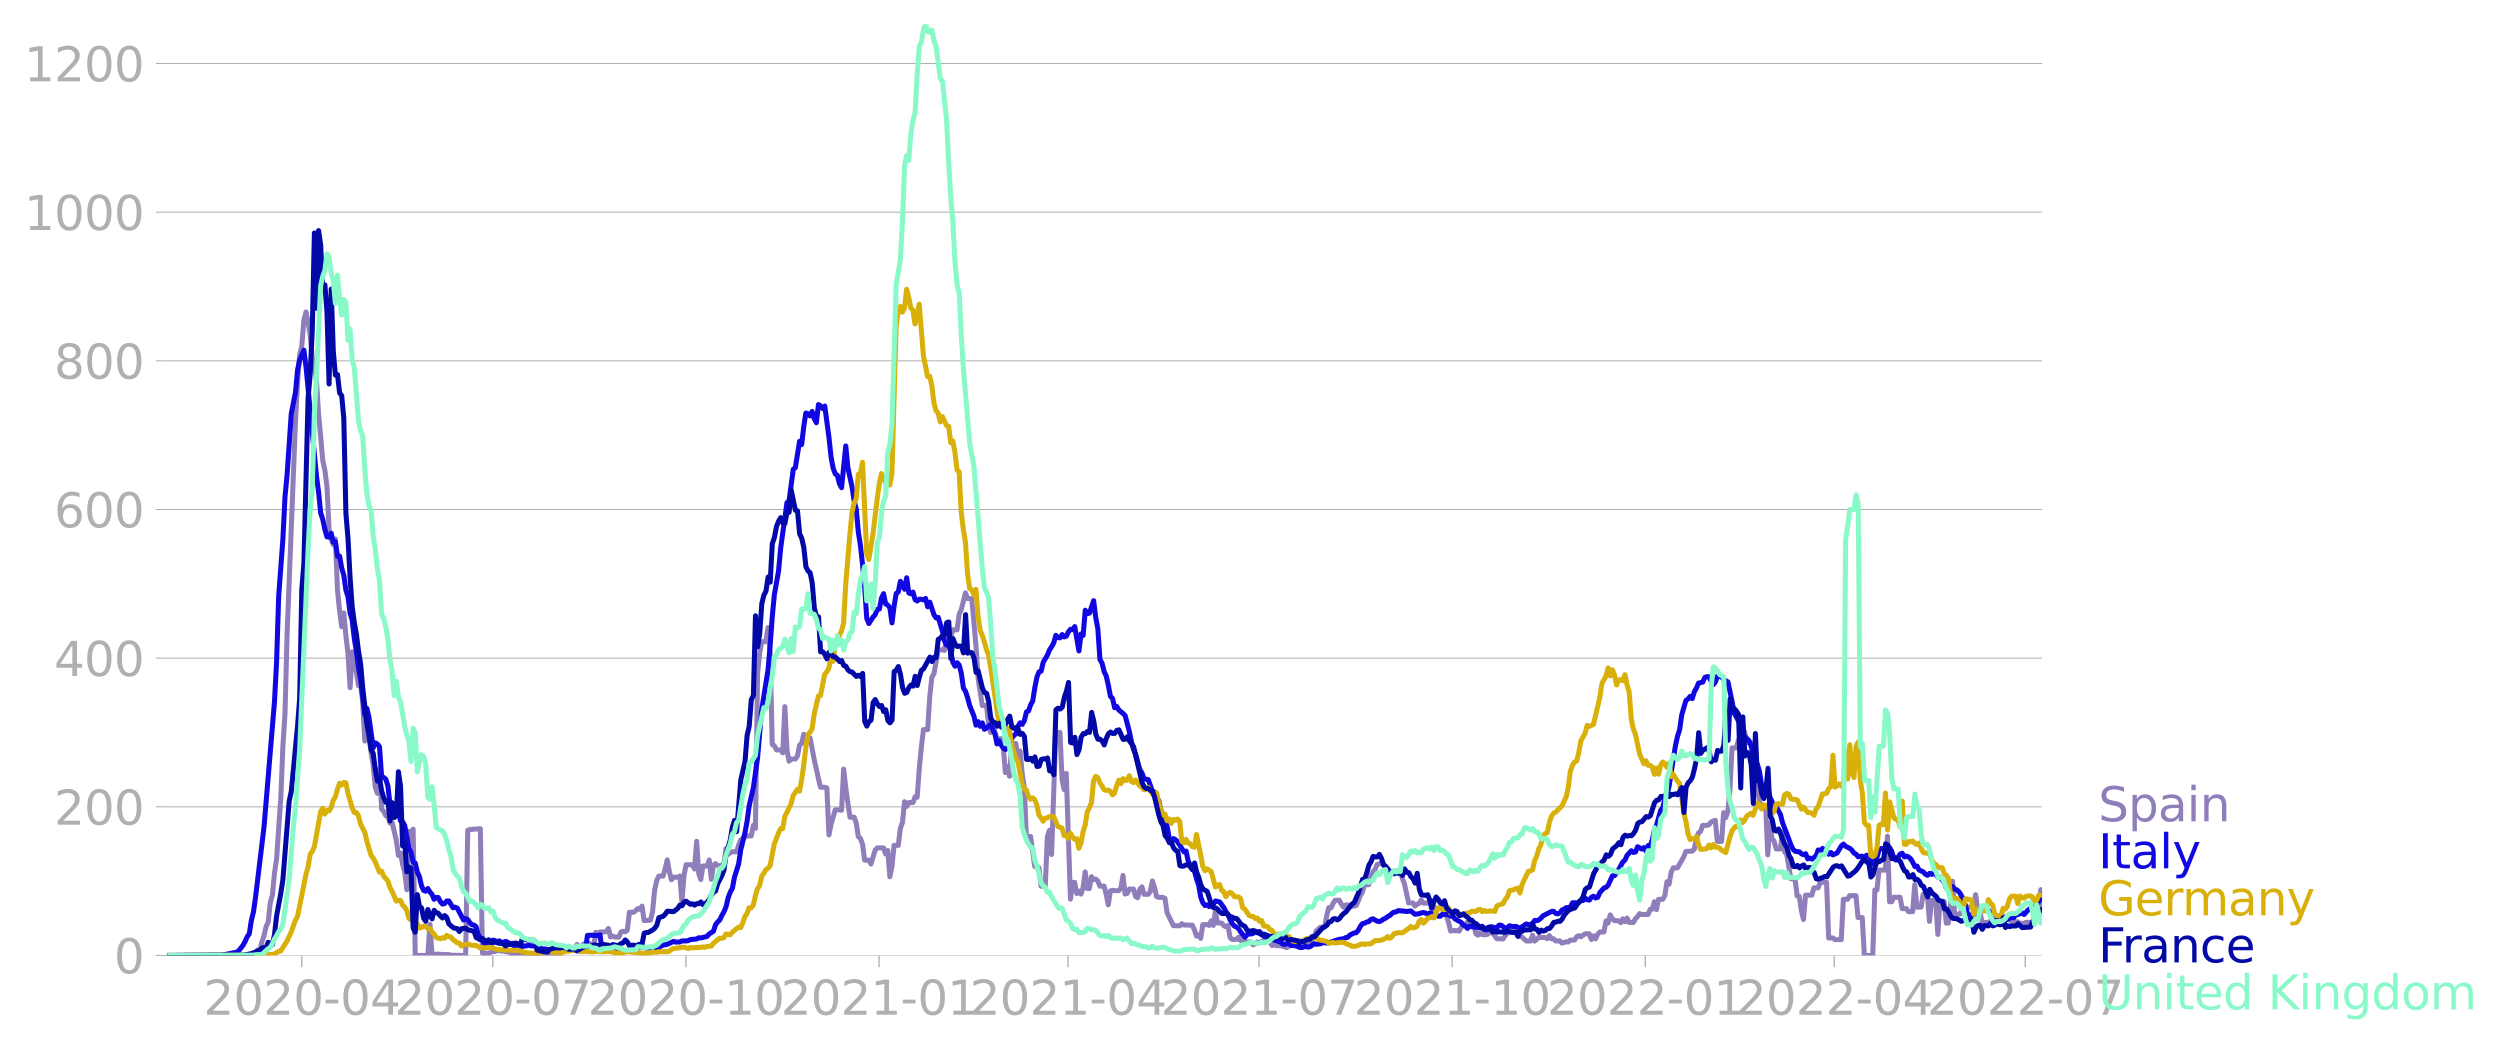 <svg xmlns:xlink="http://www.w3.org/1999/xlink" width="992.186" height="416.199" viewBox="0 0 744.14 312.149" xmlns="http://www.w3.org/2000/svg"><defs><style>*{stroke-linejoin:round;stroke-linecap:butt}</style></defs><g id="figure_1"><path d="M0 312.15h744.14V0H0v312.15z" style="fill:none" id="patch_1"/><g id="axes_1"><path d="M49.83 284.4h558V7.2h-558v277.2z" style="fill:none" id="patch_2"/><g id="matplotlib.axis_1"><g id="xtick_1"><g id="line2d_1"><defs><path id="m58a5c71933" d="M0 0v3.5" style="stroke:#b0b0b0;stroke-width:.4"/></defs><use xlink:href="#m58a5c71933" x="89.821" y="284.4" style="fill:#b0b0b0;stroke:#b0b0b0;stroke-width:.4"/></g><g style="fill:#b0b0b0" transform="matrix(.14 0 0 -.14 60.573 302.038)" id="text_1"><defs><path id="DejaVuSans-32" d="M1228 531h2203V0H469v531q359 372 979 998 621 627 780 809 303 340 423 576 121 236 121 464 0 372-261 606-261 235-680 235-297 0-627-103-329-103-704-313v638q381 153 712 231 332 78 607 78 725 0 1156-363 431-362 431-968 0-288-108-546-107-257-392-607-78-91-497-524-418-433-1181-1211z" transform="scale(.016)"/><path id="DejaVuSans-30" d="M2034 4250q-487 0-733-480-245-479-245-1442 0-959 245-1439 246-480 733-480 491 0 736 480 246 480 246 1439 0 963-246 1442-245 480-736 480zm0 500q785 0 1199-621 414-620 414-1801 0-1178-414-1799Q2819-91 2034-91q-784 0-1198 620-414 621-414 1799 0 1181 414 1801 414 621 1198 621z" transform="scale(.016)"/><path id="DejaVuSans-2d" d="M313 2009h1684v-512H313v512z" transform="scale(.016)"/><path id="DejaVuSans-34" d="M2419 4116 825 1625h1594v2491zm-166 550h794V1625h666v-525h-666V0h-628v1100H313v609l1940 2957z" transform="scale(.016)"/></defs><use xlink:href="#DejaVuSans-32"/><use xlink:href="#DejaVuSans-30" x="63.623"/><use xlink:href="#DejaVuSans-32" x="127.246"/><use xlink:href="#DejaVuSans-30" x="190.869"/><use xlink:href="#DejaVuSans-2d" x="254.492"/><use xlink:href="#DejaVuSans-30" x="290.576"/><use xlink:href="#DejaVuSans-34" x="354.199"/></g></g><g id="xtick_2"><use xlink:href="#m58a5c71933" x="146.683" y="284.4" style="fill:#b0b0b0;stroke:#b0b0b0;stroke-width:.4" id="line2d_2"/><g style="fill:#b0b0b0" transform="matrix(.14 0 0 -.14 117.435 302.038)" id="text_2"><defs><path id="DejaVuSans-37" d="M525 4666h3000v-269L1831 0h-659l1594 4134H525v532z" transform="scale(.016)"/></defs><use xlink:href="#DejaVuSans-32"/><use xlink:href="#DejaVuSans-30" x="63.623"/><use xlink:href="#DejaVuSans-32" x="127.246"/><use xlink:href="#DejaVuSans-30" x="190.869"/><use xlink:href="#DejaVuSans-2d" x="254.492"/><use xlink:href="#DejaVuSans-30" x="290.576"/><use xlink:href="#DejaVuSans-37" x="354.199"/></g></g><g id="xtick_3"><use xlink:href="#m58a5c71933" x="204.17" y="284.4" style="fill:#b0b0b0;stroke:#b0b0b0;stroke-width:.4" id="line2d_3"/><g style="fill:#b0b0b0" transform="matrix(.14 0 0 -.14 174.922 302.038)" id="text_3"><defs><path id="DejaVuSans-31" d="M794 531h1031v3560L703 3866v575l1116 225h631V531h1031V0H794v531z" transform="scale(.016)"/></defs><use xlink:href="#DejaVuSans-32"/><use xlink:href="#DejaVuSans-30" x="63.623"/><use xlink:href="#DejaVuSans-32" x="127.246"/><use xlink:href="#DejaVuSans-30" x="190.869"/><use xlink:href="#DejaVuSans-2d" x="254.492"/><use xlink:href="#DejaVuSans-31" x="290.576"/><use xlink:href="#DejaVuSans-30" x="354.199"/></g></g><g id="xtick_4"><use xlink:href="#m58a5c71933" x="261.658" y="284.4" style="fill:#b0b0b0;stroke:#b0b0b0;stroke-width:.4" id="line2d_4"/><g style="fill:#b0b0b0" transform="matrix(.14 0 0 -.14 232.41 302.038)" id="text_4"><use xlink:href="#DejaVuSans-32"/><use xlink:href="#DejaVuSans-30" x="63.623"/><use xlink:href="#DejaVuSans-32" x="127.246"/><use xlink:href="#DejaVuSans-31" x="190.869"/><use xlink:href="#DejaVuSans-2d" x="254.492"/><use xlink:href="#DejaVuSans-30" x="290.576"/><use xlink:href="#DejaVuSans-31" x="354.199"/></g></g><g id="xtick_5"><use xlink:href="#m58a5c71933" x="317.895" y="284.4" style="fill:#b0b0b0;stroke:#b0b0b0;stroke-width:.4" id="line2d_5"/><g style="fill:#b0b0b0" transform="matrix(.14 0 0 -.14 288.647 302.038)" id="text_5"><use xlink:href="#DejaVuSans-32"/><use xlink:href="#DejaVuSans-30" x="63.623"/><use xlink:href="#DejaVuSans-32" x="127.246"/><use xlink:href="#DejaVuSans-31" x="190.869"/><use xlink:href="#DejaVuSans-2d" x="254.492"/><use xlink:href="#DejaVuSans-30" x="290.576"/><use xlink:href="#DejaVuSans-34" x="354.199"/></g></g><g id="xtick_6"><use xlink:href="#m58a5c71933" x="374.757" y="284.4" style="fill:#b0b0b0;stroke:#b0b0b0;stroke-width:.4" id="line2d_6"/><g style="fill:#b0b0b0" transform="matrix(.14 0 0 -.14 345.51 302.038)" id="text_6"><use xlink:href="#DejaVuSans-32"/><use xlink:href="#DejaVuSans-30" x="63.623"/><use xlink:href="#DejaVuSans-32" x="127.246"/><use xlink:href="#DejaVuSans-31" x="190.869"/><use xlink:href="#DejaVuSans-2d" x="254.492"/><use xlink:href="#DejaVuSans-30" x="290.576"/><use xlink:href="#DejaVuSans-37" x="354.199"/></g></g><g id="xtick_7"><use xlink:href="#m58a5c71933" x="432.244" y="284.4" style="fill:#b0b0b0;stroke:#b0b0b0;stroke-width:.4" id="line2d_7"/><g style="fill:#b0b0b0" transform="matrix(.14 0 0 -.14 402.996 302.038)" id="text_7"><use xlink:href="#DejaVuSans-32"/><use xlink:href="#DejaVuSans-30" x="63.623"/><use xlink:href="#DejaVuSans-32" x="127.246"/><use xlink:href="#DejaVuSans-31" x="190.869"/><use xlink:href="#DejaVuSans-2d" x="254.492"/><use xlink:href="#DejaVuSans-31" x="290.576"/><use xlink:href="#DejaVuSans-30" x="354.199"/></g></g><g id="xtick_8"><use xlink:href="#m58a5c71933" x="489.731" y="284.4" style="fill:#b0b0b0;stroke:#b0b0b0;stroke-width:.4" id="line2d_8"/><g style="fill:#b0b0b0" transform="matrix(.14 0 0 -.14 460.483 302.038)" id="text_8"><use xlink:href="#DejaVuSans-32"/><use xlink:href="#DejaVuSans-30" x="63.623"/><use xlink:href="#DejaVuSans-32" x="127.246"/><use xlink:href="#DejaVuSans-32" x="190.869"/><use xlink:href="#DejaVuSans-2d" x="254.492"/><use xlink:href="#DejaVuSans-30" x="290.576"/><use xlink:href="#DejaVuSans-31" x="354.199"/></g></g><g id="xtick_9"><use xlink:href="#m58a5c71933" x="545.969" y="284.4" style="fill:#b0b0b0;stroke:#b0b0b0;stroke-width:.4" id="line2d_9"/><g style="fill:#b0b0b0" transform="matrix(.14 0 0 -.14 516.72 302.038)" id="text_9"><use xlink:href="#DejaVuSans-32"/><use xlink:href="#DejaVuSans-30" x="63.623"/><use xlink:href="#DejaVuSans-32" x="127.246"/><use xlink:href="#DejaVuSans-32" x="190.869"/><use xlink:href="#DejaVuSans-2d" x="254.492"/><use xlink:href="#DejaVuSans-30" x="290.576"/><use xlink:href="#DejaVuSans-34" x="354.199"/></g></g><g id="xtick_10"><use xlink:href="#m58a5c71933" x="602.831" y="284.4" style="fill:#b0b0b0;stroke:#b0b0b0;stroke-width:.4" id="line2d_10"/><g style="fill:#b0b0b0" transform="matrix(.14 0 0 -.14 573.583 302.038)" id="text_10"><use xlink:href="#DejaVuSans-32"/><use xlink:href="#DejaVuSans-30" x="63.623"/><use xlink:href="#DejaVuSans-32" x="127.246"/><use xlink:href="#DejaVuSans-32" x="190.869"/><use xlink:href="#DejaVuSans-2d" x="254.492"/><use xlink:href="#DejaVuSans-30" x="290.576"/><use xlink:href="#DejaVuSans-37" x="354.199"/></g></g></g><g id="matplotlib.axis_2"><g id="ytick_1"><path d="M49.83 284.4h558" clip-path="url(#p8b07e60344)" style="fill:none;stroke:#b0b0b0;stroke-width:.3;stroke-linecap:square" id="line2d_11"/><g id="line2d_12"><defs><path id="me9c9bc8c96" d="M0 0h-3.5" style="stroke:#b0b0b0;stroke-width:.3"/></defs><use xlink:href="#me9c9bc8c96" x="49.83" y="284.4" style="fill:#b0b0b0;stroke:#b0b0b0;stroke-width:.3"/></g><use xlink:href="#DejaVuSans-30" style="fill:#b0b0b0" transform="matrix(.14 0 0 -.14 33.922 289.719)" id="text_11"/></g><g id="ytick_2"><path d="M49.83 240.15h558" clip-path="url(#p8b07e60344)" style="fill:none;stroke:#b0b0b0;stroke-width:.3;stroke-linecap:square" id="line2d_13"/><use xlink:href="#me9c9bc8c96" x="49.83" y="240.149" style="fill:#b0b0b0;stroke:#b0b0b0;stroke-width:.3" id="line2d_14"/><g style="fill:#b0b0b0" transform="matrix(.14 0 0 -.14 16.108 245.468)" id="text_12"><use xlink:href="#DejaVuSans-32"/><use xlink:href="#DejaVuSans-30" x="63.623"/><use xlink:href="#DejaVuSans-30" x="127.246"/></g></g><g id="ytick_3"><path d="M49.83 195.898h558" clip-path="url(#p8b07e60344)" style="fill:none;stroke:#b0b0b0;stroke-width:.3;stroke-linecap:square" id="line2d_15"/><use xlink:href="#me9c9bc8c96" x="49.83" y="195.898" style="fill:#b0b0b0;stroke:#b0b0b0;stroke-width:.3" id="line2d_16"/><g style="fill:#b0b0b0" transform="matrix(.14 0 0 -.14 16.108 201.217)" id="text_13"><use xlink:href="#DejaVuSans-34"/><use xlink:href="#DejaVuSans-30" x="63.623"/><use xlink:href="#DejaVuSans-30" x="127.246"/></g></g><g id="ytick_4"><path d="M49.83 151.647h558" clip-path="url(#p8b07e60344)" style="fill:none;stroke:#b0b0b0;stroke-width:.3;stroke-linecap:square" id="line2d_17"/><use xlink:href="#me9c9bc8c96" x="49.83" y="151.647" style="fill:#b0b0b0;stroke:#b0b0b0;stroke-width:.3" id="line2d_18"/><g style="fill:#b0b0b0" transform="matrix(.14 0 0 -.14 16.108 156.966)" id="text_14"><defs><path id="DejaVuSans-36" d="M2113 2584q-425 0-674-291-248-290-248-796 0-503 248-796 249-292 674-292t673 292q248 293 248 796 0 506-248 796-248 291-673 291zm1253 1979v-575q-238 112-480 171-242 60-480 60-625 0-955-422-329-422-376-1275 184 272 462 417 279 145 613 145 703 0 1111-427 408-426 408-1160 0-719-425-1154Q2819-91 2113-91q-810 0-1238 620-428 621-428 1799 0 1106 525 1764t1409 658q238 0 480-47t505-140z" transform="scale(.016)"/></defs><use xlink:href="#DejaVuSans-36"/><use xlink:href="#DejaVuSans-30" x="63.623"/><use xlink:href="#DejaVuSans-30" x="127.246"/></g></g><g id="ytick_5"><path d="M49.83 107.397h558" clip-path="url(#p8b07e60344)" style="fill:none;stroke:#b0b0b0;stroke-width:.3;stroke-linecap:square" id="line2d_19"/><use xlink:href="#me9c9bc8c96" x="49.83" y="107.397" style="fill:#b0b0b0;stroke:#b0b0b0;stroke-width:.3" id="line2d_20"/><g style="fill:#b0b0b0" transform="matrix(.14 0 0 -.14 16.108 112.715)" id="text_15"><defs><path id="DejaVuSans-38" d="M2034 2216q-450 0-708-241-257-241-257-662 0-422 257-663 258-241 708-241t709 242q260 243 260 662 0 421-258 662-257 241-711 241zm-631 268q-406 100-633 378-226 279-226 679 0 559 398 884 399 325 1092 325 697 0 1094-325t397-884q0-400-227-679-226-278-629-378 456-106 710-416 255-309 255-755 0-679-414-1042Q2806-91 2034-91q-771 0-1186 362-414 363-414 1042 0 446 256 755 257 310 713 416zm-231 997q0-362 226-565 227-203 636-203 407 0 636 203 230 203 230 565 0 363-230 566-229 203-636 203-409 0-636-203-226-203-226-566z" transform="scale(.016)"/></defs><use xlink:href="#DejaVuSans-38"/><use xlink:href="#DejaVuSans-30" x="63.623"/><use xlink:href="#DejaVuSans-30" x="127.246"/></g></g><g id="ytick_6"><path d="M49.83 63.146h558" clip-path="url(#p8b07e60344)" style="fill:none;stroke:#b0b0b0;stroke-width:.3;stroke-linecap:square" id="line2d_21"/><use xlink:href="#me9c9bc8c96" x="49.83" y="63.146" style="fill:#b0b0b0;stroke:#b0b0b0;stroke-width:.3" id="line2d_22"/><g style="fill:#b0b0b0" transform="matrix(.14 0 0 -.14 7.2 68.465)" id="text_16"><use xlink:href="#DejaVuSans-31"/><use xlink:href="#DejaVuSans-30" x="63.623"/><use xlink:href="#DejaVuSans-30" x="127.246"/><use xlink:href="#DejaVuSans-30" x="190.869"/></g></g><g id="ytick_7"><path d="M49.83 18.895h558" clip-path="url(#p8b07e60344)" style="fill:none;stroke:#b0b0b0;stroke-width:.3;stroke-linecap:square" id="line2d_23"/><use xlink:href="#me9c9bc8c96" x="49.83" y="18.895" style="fill:#b0b0b0;stroke:#b0b0b0;stroke-width:.3" id="line2d_24"/><g style="fill:#b0b0b0" transform="matrix(.14 0 0 -.14 7.2 24.214)" id="text_17"><use xlink:href="#DejaVuSans-31"/><use xlink:href="#DejaVuSans-32" x="63.623"/><use xlink:href="#DejaVuSans-30" x="127.246"/><use xlink:href="#DejaVuSans-30" x="190.869"/></g></g></g><path d="m49.83 284.4 23.12-.095 1.25-.221.624-.221.625-.348.625-.19.625-.569h.625l.625-2.402.625-1.801.624-2.75.625-1.328.625-5.816.625-2.244.625-6.511.625-4.267 1.25-18.111.624-15.362.625-9.672.625-23.674 2.5-63.437.624-11.82.625-7.934.625-2.656.625-7.68.625-2.434.625 3.003.624 4.014.625 6.732.625 1.391.625 5.563.625 9.672 1.25 13.907.625 2.877.624 4.836.625 12.77.625 3.002.625 1.517.625-1.675.625 15.298.625 6.1.624 4.678.625-4.109.625 6.86.625 5.278.625 10.114.625-10.652.625 3.857.624 2.149.625 4.077.625-.569.625 5.437.625 11.6.625-5.658.625 3.92.624 5.278.625 3.667.625 6.606.625 1.738.625-7.238.625 11.948.625.663.624 1.296.625.285.625 1.896.625-.126 1.25 5.247.625 4.52.624-.727.625 3.382.625 2.339.625 5.215.625-17.384.625 1.706.625-2.339.624 37.582h3.75l.625-9.261.624 8.945 1.875-.095 1.25.127 1.874.031.625.158 3.75.095h.624l.625-37.266.625-.22 3.124-.254.625 37.013.625.126 1.25-.094 1.25-.474.624-.032.625-.285 1.25.158h.625l1.25.317.624-.032.625.474 6.874.095 1.874.095 5.624-.032 1.25-1.549 1.25.158 1.874-.031.625-1.454.625.664.624.094.625-.79.625-.284h1.25l.625 1.39.625-.6.624-4.077.625.316.625-.411h1.25l.625-.158.625-.885.624 2.528.625-.284.625.316h1.25l.625-1.549.625-.19.624.158.625-.474.625-5.341h1.25l.625-.474.625-.633.625.253.624-.98.625 4.299 1.875-.095.625-2.465.625-6.48.624-2.876.625-1.328h1.25l.625-2.117.625-2.687.625 3.445.624 2.466.625-.759h1.25l.625-.348.625 7.618.625-7.902.624-3.098 1.875.032.625 1.264.625-8.25.625 9.61.624 1.77.625-4.046h1.25l.625-1.77.625 5.72.625-4.203.624-.443.625.6h1.25l.625-.695.625-4.361.625 1.675.624-.474.625-.285h1.25l.625-1.96.625-1.548.625-.38.625-.568.624-.253h1.25l.625-3.161.625.917.625-45.99.625-6.163.624-3.414h1.25l.625-4.204.625 7.523.625 27.277.625.38.624 1.232h1.25l.625.885.625-13.749.625 12.928.625 3.287.624-.632h1.25l.625-.885.625-3.224.625-.57.625-2.686.624 1.075h1.25l1.25 6.51 1.25 5.659.624 2.528h1.25l.625.222.625 13.97.625-3.16 1.25-4.33h1.25l.624.157.625-12.264.625 5.627 1.25 8.692h1.25l.624 1.738.625 4.046.625.537.625 1.739.625 4.71h1.25l.624 1.137 1.25-4.077.625-.696h1.874l.625 1.802.625-1.011.625 7.807.625-3.066.625-6.29h1.25l.624-5.057.625-1.77.625-6.164.625 1.39.625-1.137h1.25l.624-1.707.625.126.625-8.502.625-6.416.625-5.216h1.25l.624-9.861.625-5.753.625-1.043 1.25-7.08h1.25l.624.158.625-4.362.625-2.15.625 2.624.625-2.244h1.25l.624-4.646.625-1.328 1.25-5.025.625 1.706h1.25l1.25 14.003.624 9.672 1.25 8.154h1.25l.624 5.279.625 2.75.625-1.644.625 1.36.625 2.149h1.25l.624 2.149.625 7.933.625-1.801.625 2.876.625-9.735h1.25l.624 5.342.625-3.13.625 6.701.625 4.11.625 14.665h1.25l1.25 8.914 1.249.41.625 5.469h1.25l.624-14.761.625-1.897.625 7.207 1.25-36.317h1.25l.624 14.034.625 3.002.625-4.867 1.25 37.423.625-4.962h.625l.624 3.287.625-.695.625.885.625-1.897.625-4.71.625 4.963h.625l.624-3.54.625.885.625-.158.625.506.625 1.58h1.25l.624 2.402.625 3.161.625-4.14.625-.19.625.126h1.25l.624-.822.625-3.698.625 5.5.625-.158.625-1.296h1.25l.624 2.213.625.347.625-2.497.625-.727.625 2.213h1.25l.624-.822.625-3.129.625 1.865.625 2.75.625.253h1.25l.625.316.624 4.267 1.875 3.824 1.875.063.624-.632.625.38 2.5.063.625 1.359.624 1.896.625-.379.625 1.043.625-4.077 1.25-.032.625.253.624-1.36.625 1.36.625-4.204.625 3.477 1.25.032.625.758.624.348.625-.411.625 3.603.625.57h1.25l.625-.665.624 1.012.625.221.625.032.625.158h1.25l.625.853.624-.316.625-.537.625.316.625-.474h1.25l.625-.411.625.695.624.917.625-.632.625.695h1.25l1.874.569.625-.41.625-.19h1.25l.625-.19.625-.506.624-.253.625.411.625-.474h1.25l1.25-1.58.624-1.739 1.25-1.106h1.25l.625-3.477.625-2.37.624.063.625-1.296.625-.98h1.25l.625 1.201.625.885.624-.695h.625l.625.379h1.25l.625-.19.625-1.327.624-1.612.625-1.075.625-2.18h1.25l.625-2.403.625-1.454.625-.6.624-1.58.625-.222h1.25l.625 1.738.625-.126.625.98.624.095.625-.506h1.25l.625.41 1.25 3.383 1.25 5.69h1.249l.625.947.625-.537.625-.284.624-.949.625.885h1.25l.625-.474.625 2.308.625-.38 2.499.032.625 1.549.625.695.625 1.991.624 2.592.625-.126h1.25l.625.158.625-1.075.625-.569.624-.158.625-.916h1.25l.625.474.625 2.97.625.475.625-.79.624.632h1.25l.625-.221.625-.664.625.348 1.25 1.738 1.874.063.625-.98.625-.632 1.25-.916h1.25l.624 1.706.625-.094.625.379 1.25 1.17h1.25l.624-1.707.625 1.738 1.25-1.106 1.874.031.625.348.625-.917.625.917.625.032.624.632h1.25l.625.664 1.25-.411.625.063.624-.57h1.25l.625-.979.625-.316.625.316 1.25-.885h1.25l.624 1.675.625-1.074.625.885.625-1.328.625-.695 1.25-.032.624-3.256.625.633.625-2.434.625 1.138.625.569 1.25.031.624.57.625-1.139.625.854.625-1.075.625 1.296h1.25l.624-1.106.625-.632.625-.885.625.252h1.874l.625-1.517.625-.063.625-2.213.625 2.34.625-3.067h1.25l.624-1.074.625-4.14.625.726.625-3.54.625-1.327h1.25l1.25-2.181.624-1.107.625-1.58 1.25-.095h.624l.625-.6.625-3.098.625-1.738.625-.443.625-1.801h1.25l.624-.19.625-.822 1.25-.506.625 6.29h1.25l.624-8.565.625 1.485.625-1.833.625-6.638.625-12.295h1.25l.624-2.244.625 1.612.625-5.12.625 1.042.625 3.193h1.25l2.499 17.416.625 1.264h1.25l.624 14.666.625-9.482.625 4.646.625.758.625 2.34h1.25l.624-5.09.625 5.943.625.664 1.25 7.364h1.25l.624 5.089.625.126.625 4.204.625 2.687.625-7.238h1.874l.625-2.181h1.25l.625-1.644h1.874l.625 16.563h1.25l.625.505h1.874l.625-12.01h1.25l.625-1.075h1.874l.625 6.511h1.25l.625 11.284h2.5l.624-19.502h.625l.625-5.91h1.874l.625-10.084.625 19.502h.625l.625-1.327h1.875l.624 3.382h1.25l.625.885h1.25l.625-8.028.624 6.7h1.25l.625-3.792h1.25l.625 8.028.624-6.258h1.25l.625 10.146.625-9.799h1.25l.624 6.417h.625l.625-4.994.625-7.46.625 9.799h1.25l.624-.158.625-4.805.625 4.994.625-2.15h1.875l.624-3.697.625 4.804h.625l.625 3.477h1.875l.624-.443h1.25l.625-1.548h1.875l.625.284h1.25l.624 1.517h1.875l.625.474h1.25l.624-.316h1.875l.625-1.296h1.25l.624-8.407h.625" clip-path="url(#p8b07e60344)" style="fill:none;stroke:#907eba;stroke-width:1.5;stroke-linecap:square" id="line2d_25"/><path d="m49.83 284.4 16.246-.095 4.374-.885.625-.442 1.25-1.58.625-1.139.625-1.422.625-.885.624-4.046.625-2.497.625-4.456 2.5-20.735 3.124-37.329.625-11.916.625-19.534 1.25-16.91.624-12.58.625-6.574 1.25-18.238 1.25-6.353.624-6.67.625-2.97 1.25-2.908.625 4.836 3.124 32.65.625 4.742.625 6.195.625 1.96.625 2.97.624 2.213.625.063.625-1.137.625 2.686.625-.158.625 4.33.625-.063.624 3.54.625 2.15.625 4.456.625 1.928.625 4.9.625 2.117.625 5.468.624 3.825.625 4.804.625 3.604 1.25 10.43.625-1.865.625 2.719 1.25 8.976.624-1.454.625.348.625.822.625 8.85.625.284.624.506.625 2.023.625 5.5.625.38.625.03.625 1.297.625.632.624 2.528.625.316.625 1.075 1.25 6.89.625 1.075.625 3.003.624.221.625 2.655.625 1.391.625 2.718.625 1.36.625.252.625-.79.625 1.012.624.727.625 1.453.625-.568.625.063.625 1.232.625.696.625-.158.624-.759h.625l1.25 2.023.625-.19.625.285 1.874 3.54.625-.41.625.284.625.916.625.632.625.095.624.506.625 2.339.625 1.011.625.538.625 1.296.625.063.625.537.624-.158.625-1.644.625.127.625.474.625-.41.625.473.625-.063.624-.221.625.19.625.568.625.095.625.443 1.25-.222.624.411.625.064.625-.253.625.031.625-.221.625.19 1.25.063.624.126.625.316 1.25.475.625-.064.625.253 1.874.443.625-.127 1.25-.095.625-.22.625.189 1.25-.221.624.19.625-.254 1.25.443 2.5-.032.624-4.583 1.25-.063 1.874.126.625-.19.625 4.9 1.25-.095.625.032.624-.19 3.125.126.625-.126.624.221 1.25-.221.625-.474 1.875-.348.625-.253 1.25.032.624.316 3.75-.063.624-.57.625-.252 1.25-.253 1.25-.569.624-.316.625.221 1.25-.031.625-.316h1.25l.624-.095.625-.316 1.875-.158.625-.38.624.064 1.875-.474.625-.727 1.25-.79.624-1.929.625-.853.625-.569.625-1.36.625-1.074.625-1.517.625-2.655.624-1.675.625-1.138.625-3.287 1.25-4.014.625-4.173 1.25-5.025.624-3.414.625-4.615 1.25-5.436 1.25-8.819 1.25-14.476 1.874-11.821.625-7.175.625-8.566.625-6.575 1.25-7.048.624-6.796 1.875-13.56.625-.537 1.25-9.387.624-.506 1.25-7.839.625.98.625-5.342.624-4.045.625.19.625.663.625-1.328.625 2.15.625 1.2.625-5.404.624.41.625.76.625-.728 1.25 9.325.625 5.847.625 3.35.624 1.676.625.41.625 2.53.625 1.169 1.25-12.422.625 6.448 1.25 5.784.624 4.172.625 2.403.625 6.89.625 4.014.625 5.626.625 6.796.624 9.23.625 1.485 1.25-1.928.625-.695.625-1.58.625-.095.624-3.256.625-1.328.625 3.066.625.316.625.854.625 4.457.625-4.995.624-3.76.625-.443.625-3.161.625 1.043.625 1.296.625-3.414.625 4.52.624.253.625-.506.625 2.244.625.411.625-.537.625.032.625.158.624-.411.625 2.465.625-1.359 1.25 3.761.625.917.625-.158 1.25 4.077.624 2.877.625 1.327.625-.284.625 2.244.625 3.16.625 1.138.624-1.043.625.696.625 2.434.625 4.425.625.948.625 1.928.625 2.339 1.25 3.098.624 2.718.625-1.043.625 1.39.625-1.011.625 1.896.624-.347 1.25-1.138.625 1.612.625 1.233.625 3.002.625-.916.624 1.264.625.885.625.411 1.25-1.897.625-1.39.625-.854.624-.474.625-2.276.625-1.043.625.475.625-1.075.625-2.624.625-.316.624-1.801.625-1.138.625-3.983.625-3.129.625-1.58.625-.19.625-2.655 1.25-2.15.624-1.548.625-.917.625-1.17.625-2.243.625.663.625.095.624-.98.625.696.625-.222.625-1.295.625-.759.625.126.625-.916 1.25 7.238.624-5.057.625.442.625-7.49.625 1.01.625-.157 1.25-3.699.624 4.995.625 3.382.625 9.134.625 1.075.625 2.528.624 1.328.625 2.718.625 3.32.625.631.625 2.75.625-.38.625 1.075 1.25 1.012.624.632 1.25 4.773.625 3.034.625 2.308.624 1.422 1.25 4.583.625.948.625 1.77 1.25.222 1.25 3.54.624.158.625 1.801.625.79.625 2.782.625 1.454 1.25 3.414.624 3.571.625 1.17.625-1.138.625.348.625.663 1.874 2.94.625-.221.625 2.907.625 1.328 1.25 1.77.624 2.307.625 1.865.625 3.54.625 1.676.625.821.625-.22.625.536.624-.284.625-.474.625-.917 1.25.285 1.25 1.707.624 1.232.625.79.625 1.612.625 1.075.625.759.625.284.625.474.624 1.012 1.25 1.548.625-.663.625-.38.625.095.625-.221.624-.348.625.19.625-.348.625.885.625.57.625.062.625-.094.625.569 1.25.568.624.095.625.316.625.158.625.57.625.126.624-.285.625.127.625.442.625-.031 1.25.316.625.316.624.063 1.25-.38.625.254.625-.127 1.25-.916.624.19 1.25-.159.625-.348 1.25.127 1.25-.285 1.25-.442 1.249-.38 1.25-.189.624-.316.625-.095.625-.664 1.25-.632.625-.063.625-.727.624-1.201.625-.79.625-.127.625-.347.625-.127.625-.632.625-.19 1.25.696.624.126.625-.284.625-.443.625-.284.625-.474.625-.317.624-.6.625-.411.625-.063.625-.38 1.875.159.624.094 1.25-.158 1.25.98 1.25-.158.624-.253.625-.126 1.25.442.625-.252 1.874.474.625.442.625.032.625-.57 1.25.032.625.127.624.38h.625l.625.79 1.875 1.074.625.759.624.316.625.695.625-.664 1.25.285 1.875.126.624-.38.625 1.012.625.095.625-.316.625-.664 1.874.348.625-.79h.625l.625.442.625.696 1.25-.98.624.19.625.063.625-.064 1.25.538 1.874-1.265.625.19h.625l.625-.38.625-.853.625.095.625-.253.624-.537.625-.695 2.5-1.265.625-.063.624.632.625.127.625-.316.625-.822.625-.285.625-.41 1.25-.159.624-1.295.625-.032.625.158.625-.19.625-.569.625-.031.625-.727.624.474.625.126.625-.853.625-.316.625.537.625-.221.625-1.39 1.25-1.392.624-.19.625-.663 1.25-2.75.625-.063 1.25-1.833 1.249-2.276.625-.537.625-1.423 1.25-1.327.624.505.625-.158.625-1.548 1.25.695.625-.442.624 1.043.625-1.644.625.063.625-1.801.625-3.003.625-1.328 1.25-4.456.624-.759.625-2.75.625-1.106.625-2.592 1.25-8.06.624-3.92.625-2.876.625-1.896.625-4.425 1.25-4.299.625-.41.625-.79.624.663.625-2.055.625-1.074.625-1.486 1.25-.284.625-1.391.624-.253.625.095.625 1.296.625 1.011.625-.79.625-1.738.625.063.624.19.625.726 1.25.727 1.25 5.943.625 3.35 1.874 3.477.625 3.35.625.158 1.25 1.17.624 1.58 1.25 4.615.625.822.625 2.244.625 3.825.625 1.327 1.25-.284.624 2.813.625 1.2.625 2.024.625-.538 1.25 2.403.624 2.433 1.875 4.931.625 1.707.625 1.264.625.6 1.25.159.624.6.625.253.625-.284.625 1.517.625-.221.624.316 1.25-1.043.625-1.707.625.6.625-1.043.625.348 1.25 1.39.624-.537.625.727 1.25-.6 1.25-2.086.624-.538.625.633 1.25.632.625.537.625.885.624.316.625.79.625-.158h.625l.625.348.625-.664.625.158 1.25 2.466.624-1.58.625-.538.625-2.18.625-.317.625.19.624-.443.625-.6.625.6.625 1.106.625 2.181.625.411 1.25-1.801.624-.222.625 1.075.625-.221.625.253.625.537.625 1.043.625 1.264.624-.158.625 1.17 1.25.569.625.695.625.316.625-.569.624.316.625-.663 1.25 1.517h.625l1.25 1.58.624 1.675.625-.031.625.442.625-.916.625.79.625.221.625.569.624.917.625 2.465.625.474.625 2.466.625.6h.625l.625-.253.624-.126.625-.664.625-.158 1.25-.79.625.031.625.917.624-.095.625 1.012.625.632 1.875 1.074.625-.568.625.347.624-.063 1.25-.664.625.158.625-.822 1.25-.347.624-.316.625.505 1.25-1.39.625-.411.625.126.625-.79.624-.38 1.875-3.097h0" clip-path="url(#p8b07e60344)" style="fill:none;stroke:#1007e1;stroke-width:1.5;stroke-linecap:square" id="line2d_26"/><path d="m49.83 284.4 26.869-.095 3.124-.221 1.25.032.625-.19 1.25-.759.624-.126 1.875-2.971 1.25-2.687 1.25-3.54.624-1.106 2.5-12.485.625-2.181.624-3.793.625-.822.625-1.422 1.875-10.494.625-.948.625 1.738.624-1.075.625.095.625-.98.625-2.18.625-1.044.625-2.244.625-1.738.624.506.625-.759.625.126.625 3.161 1.25 4.267.625 1.391h.624l.625.98.625 2.497 1.25 2.402.625 2.687 1.25 4.203.624.76.625 1.169 1.25 3.034.625-.285.625 1.518 1.25 1.39.624 2.023.625 1.075 1.25 2.908.625-.221.624.031.625 1.39.625.57.625 1.011.625 2.34.625.473.625.064.624.347.625.854.625 1.138.625-.158.625-.38.625.095.625.632.625-.031.624 1.074.625.57.625 1.01 1.25.412.625-.348.625.158.624-.822.625.348.625.126.625.759 1.25.98.625.063.624.885.625-.38h.625l.625-.252 1.25.442h1.25l1.25.759.624-.158.625.158 1.25-.158.624-.063 1.875.727h1.875l.624.126 3.75.095.624.126.625.285 1.875.379 1.25.032 1.874-.032 1.25-.38 4.374.159.625.221 1.25-.348.624-.19 1.25-.063 1.25-.41 1.874.505.625.095.625-.19.625.19 1.875.032.624-.032.625-.19.625.222 3.124-.063 1.875.474.625-.127 1.25.032.624-.253.625-.095 5 .506 1.249-.127.625-.031.625-.253 1.25.095.624-.19h1.875l.625.063.625-.22.624-.507.625-.253 3.125-.442 1.25.442.624-.316.625.095 1.25-.095.625.032 1.25-.221.624.126.625-.284 1.25-.063.625-.854 1.874-1.517.625.032.625-.19.625-1.075 1.25.221.624-.79 1.875-1.485.625.158.625-1.454.625-1.865.624-.885.625-1.707h.625l.625-.79.625-2.813.625-2.086.625-.917.624-2.813.625-.853.625-1.075.625-.443.625-.727 1.25-6.542 1.25-3.161.624-1.39.625.03.625-3.57 1.25-2.53.624-1.327.625-2.402 1.25-1.865.625.569.625-3.319.625-4.362.624-5.247.625-3.95.625-.633.625-1.106.625-4.394 1.25-5.278.624-.19 1.25-6.353.625-.695.625-1.107.625-3.255.625 1.233.624-5.247.625-.411.625-2.086.625-1.296.625-2.434.625-11.442 1.25-14.95.624-6.512.625-2.781.625-1.201.625-7.302.625-.316.625-3.287 1.25 27.277.624 1.676 1.25-7.681 1.25-10.399.625-4.457.624-3.034 1.25 2.845.625-2.908.625 3.477.625-3.35 1.25-43.683.624-4.836.625-1.296.625 1.676.625-1.296.625-5.5.625 2.37.624 3.256.625.632.625 4.078 1.25-5.88 1.25 15.33 1.25 6.227.624-.095.625 2.719.625 5.246.625 2.276.625.632.624 2.687.625-1.58 1.25 2.655.625.221.625 4.9.625-.507.625 3.32.624 5.31.625.537.625 12.01.625 5.121.625 3.793.625 9.45.625 4.363.624.41.625 1.328.625-1.486.625 7.997.625 4.172.625 1.518.625 1.928.624 2.307.625 1.707.625 3.572 1.875 12.674.625 3.825.624-.38.625.064.625 1.801.625.127.625.822.625 4.109 1.25 4.109.624.821 1.25 6.986.625 1.2.625.38.625 1.928.624.822.625-.41.625.536.625 1.612.625 2.972.625.821.625 1.012.624-.917.625-.095.625-.379h1.25l1.25 2.94 1.25.505.624 2.213.625-.032.625.854.625-1.55.625 1.17.625.696.624-.222.625 2.845.625-1.549.625-3.318.625-2.023.625-3.983.625-1.138.624-1.549.625-6.448.625-1.39.625.41.625 1.55.625.853.625 1.17.624.22.625-.094.625.347.625 1.075.625-.569.625-2.118.625-1.675.624 1.012.625-1.486.625.6.625-.157.625-1.296.625 1.706.625.317.624-.759 1.25 1.77.625.443.625.695.625-.19.625-.537 1.25 1.96.624.537.625-.885.625 2.971 1.25 3.698.625-.316.624 1.96.625-.506.625 1.296.625-1.138.625.221.625-.347.625.663.624 5.943.625.442.625-1.011.625 1.074.625.222.625.821.625.222.624-3.793 1.25 6.132.625 3.35.625 1.296.625-.569 1.25.853 1.25 4.552.624-.506.625-.221.625 1.77.625.38.624 1.485.625-.948.625-.348.625.348.625.948 1.25.063.624.506.625 2.718.625.38 1.25 1.896.625.253.625.063.624.632.625-.158.625.948.625-.221.625 1.644.625.031.625.222.625.821.624.253.625 1.012.625.632.625-.6 1.875.157.624.632.625-.031.625.98.625.41 1.25.127.625-.253.624.285.625-.316.625-.506.625-.19 1.25-.095 1.25-.19.624.664 2.5.506.625.6 1.25-.284.624.19 1.875-.221h.625l1.25.632.624.158.625.41 1.25-.03 1.25-.538.624-.158.625.19.625-.19h1.25l1.25-.98h1.25l.624-.158 1.25-.474.625-.57.625.507.624-.38.625-.98.625-.063.625-.284 1.25.095.625-.38.624-.537.625-.316.625-.664.625.411.625-.126.625-.285.625-1.517.624-.569.625 1.106.625-.569.625-.948.625-.032.625-.41.625.379 1.25-2.908.624.032.625.316.625.094.625-.632.625.127.624 1.517.625-.253.625-.126.625.6.625.095.625.348.625-.285.624-.031.625-.411.625.031.625-.474 1.25.063.625-.505.625-.127.624.664.625-.316.625.221 1.25-.095h.625l.625.158.624-1.612.625-.347 1.25-.411.625-1.265.625-.695.625-1.865 1.25-.284.624-.316.625-.19.625 1.486.625-2.529 1.874-3.92.625-.126.625-.316.625-2.781.625-1.328.625-2.212.624-1.17.625-2.718.625-.57.625-.315.625-3.035.625-1.833.625-.916.624-.316 1.875-1.865 1.25-2.687.625-2.75.624-4.93.625-1.74.625-.916.625-.347.625-2.497.625-3.509 1.25-2.212.624-2.371.625.316 1.25-.6 1.875-7.966.624-4.172 1.25-2.307.625-2.34.625 2.34.625-1.802.625 1.486.624 3.034.625-1.517.625-.095.625.348.625-1.802.625 3.066.625 2.118.624 8.123.625 2.908.625 1.58 1.25 5.88 1.25 2.812.624-.853.625 1.328.625.031.625.506.625 2.15.625-1.897.625 1.865.624-2.655.625-.98.625.505.625 1.075.625-1.201.625 4.014.625-.695 1.25 1.991.624.695 1.25 8.661.625 2.592.625 3.666.625 1.77.624-.22.625.062.625-.663.625 2.307.625 1.454 1.25-.095.624-.158.625-1.043.625.822.625-.948.625.758h.625l.625.316.624.57 1.25.726 1.25-4.741.625-1.77.625-.822.624-.537.625.221.625-2.086.625.79.625-.727.625-1.201 1.25-.853.624.632 1.25-3.635.625.569.625 1.2.625-1.263.624.505.625-.063.625 2.244.625-.063.625-.759.625-2.054.625-.158.624.19h.625l.625-2.814.625-.41.625.252.625 1.328.625.19.625.031.624.158 1.25 2.719.625-.601 1.25 1.612.625.032.624.19.625.6.625-1.897.625-.695 1.25-3.761h.625l.624-.222.625-1.359.625-.6.625-9.356.625 9.514 1.25-.949.624.633.625-.285.625-10.114.625 8.28.625-10.177.625 8.092.625 1.643.624-9.134.625-1.423.625 11.316.625 3.856.625 8.85.625.727.625.064.624 8.913.625.41.625-.442.625-2.434.625-6.48.625-.347.625.158.624-9.387.625 11 .625-8.377 1.25 4.741.625.443.625.19.625 2.022.624-7.617.625 12.833h.625l.625-.79h.625l.625-.159.625.696.624.316.625-.443.625 1.58.625 1.265 1.875.348.624 1.801.625 1.012.625.41.625.76.625.189.625-.032.625 1.77.624.506.625.917.625 4.71.625 1.485.625-.221.625-.032.625.727.624 2.118.625.158.625-2.813h.625l.625.253.625.063.625 4.235.624-1.707.625 1.296.625-.474.625-.126 1.25-.032.625-3.319.624 1.043.625.538.625 2.75.625.6 1.25.032.625-2.37.625.252.624-.79.625-2.244.625-.822h1.25l.625 2.18.625-2.243.624.474.625.19.625-.601 1.25-.095.625.348.625 1.675.624-.79.625-1.486 1.25-.031h0" clip-path="url(#p8b07e60344)" style="fill:none;stroke:#d8b009;stroke-width:1.5;stroke-linecap:square" id="line2d_27"/><path d="m49.83 284.4 22.495-.063 2.5-.474 1.25-.38.624-.474.625.095.625-.917.625-.158.624.095.625-1.643.625.253.625.474.625-3.003.625-5.563 1.25-6.733.624-4.045 1.875-23.39.625-2.908 1.874-19.534.625-8.25.625-32.302.625-7.744 1.25-49.213.624-7.112.625-13.15.625-28.92.625 22.41.625-23.106.625 4.33.625 13.15.625-1.328.624 8.218.625 21.272.625-28.257.625 18.553.625 7.08.625-.157.625 5.436.624.822.625 6.796.625 28.257.625 7.491.625 11.758.625 8.597.625 4.615.624 3.477.625 5.089.625 3.73.625 7.174 1.25 10.874.625 3.413.624 4.14.625 1.075.625 4.773.625 3.477.625-.79.625 3.698.625 2.054.624 1.36.625-.474.625 6.005.625-5.437.625 4.426.625-.57.625-13.053.624 4.235.625 17.858.625-.821.625 8.502.625-1.454.625.38.625 17.795.624 1.264.625-11.19.625 3.478.625.474.625 3.066.625.916.625-3.508.625 1.801.624.98.625-2.528.625.695.625.19.625.822.625.568.625-.727.624.57.625 1.896 1.25 1.106.625.221.625.095.625.854.624-.822 1.25-.158.625.442 1.25.316.625.127.624 1.896 1.25.664.625-.38.625.538.625.19.625-.348.624.759.625-.19 1.875.474.625.032.625.158.624.6.625-.379.625-.095.625-.253 1.25-.126 1.25.506.624-1.802.625-.032.625.411 1.875-.031.625.474.624 2.592 1.25.284 1.875.285.625-.822 1.25-.411 1.874-.032.625-.38.625.349.624.094.625.38 1.875-.095.625.474 1.874-1.011.625-.19 1.25-.063.625-.127.625-.284.624.031.625.19 1.25-.41 1.875.252.624.569.625-.759 1.25.285.625-.095.625-.474.625-.253.624-.822.625.57.625 1.2.625-.19.625-.031.625.253.625-.348.625-.19.624-.063.625-3.224.625-.19.625-.03 1.25-.728.625-.506.624-.885.625-2.275 1.25-.411.625-.6.625-.917 1.874.126 1.25-.948.625-.98.625.19.625-1.075.624-.285 1.25.917.625-.158.625.41.625-.442h.625l.624-.505.625.821.625-.316.625-.442.625-.822.625-1.296.625-.822.624-.379.625-2.18 1.25-2.435.625-1.612.625-4.836 1.25-4.14.624-3.825.625-1.991.625 3.35 1.25-15.424 1.25-5.374.624-7.807.625-2.718.625-7.965.625-1.233.625-23.737.625 9.26.625-3.918.624-8.914.625-2.56.625-1.233.625-4.172.625 1.517.625-11.442.625-1.833.624-3.287.625-1.58.625-1.044.625 1.549.625.158.625-3.256.625-.063.624-6.574 1.25 6.005.625.158.625 6.796.625 1.36.625 2.717.624 5.753.625 1.264.625.506.625 3.098.625 7.396.625 2.434.625.22.624 10.4h.625l.625.758.625 1.328.625-1.928.625.442.625.885.624.064.625.6.625.759.625-.316.625 1.485.625.221.625 1.107.625.505.624.127 1.25 1.296.625-.348.625.411.625-.948.625 14.318.624 1.36.625-1.328.625-.443.625-5.278.625-.854.625 1.265.625.821.624-.316.625 1.802.625-.537.625 3.192.625.695.625-.79.625-14.476.624-.38.625-1.106.625 2.308.625 3.982.625 1.675.625-.252.625-1.423.624-.79.625.316.625-2.908.625 2.718.625-2.56.625-1.991.625-.41 1.874-3.478.625 1.328.625-1.265.625.095.625-5.436.624-.348.625-.727.625-.316.625-3.54.625-.253.625 10.873.625-5.91.625 1.58.624.758.625-.126.625.063.625 1.96.625-11.379.625 11.474.625-.253.624.126.625 1.517.625 4.33.625-.442 1.25 5.12.625 1.328.624.253.625 2.465.625 4.931.625 1.012.625.316.625 1.043.625-.885.624 1.17.625-1.297.625.411.625-1.39.625-1.012.625 3.16.625.475.624-.253.625.474.625 1.58.625-.284.625.885.625 6.827.625.032.624-.348.625.854.625-1.264.625 2.844.625-.095.625-1.96.625-.22.624.063.625-.316.625 3.824.625-.158.625 1.328.625-19.344.625-.474.625.252.624-.537.625-2.971.625-1.802.625-2.592.625 17.859.625.158.625-1.707.624 5.152.625-1.422.625-3.73.625-1.106.625.031.625-.663.625.284.624-5.942.625 2.56.625 3.92.625 1.485h.625l.625.569.625 1.138.624-1.96.625-1.359.625-.506.625.411.625-.031.625-.885.625-.158 1.25 2.844.624-.063.625-.727.625 1.264.625.79.625.98 2.499 10.589.625 1.296.625.506.625-.032.624.6.625.19.625 1.897 1.25 5.247.625 2.022.625 1.075.625 3.034.624.727.625 1.36.625-.064.625 1.58.625.728.625.316.625 4.235.624.221.625-.126.625-.284.625-.064.625.664.625.854.625-2.023.624 2.75.625 1.548.625 2.276.625 1.17 1.25.727 1.25 3.824.624.98.625.063.625.443.625.727.625.505.625.032.624-.158.625.664.625.379.625.19.625.379.625.032.625.726.624.917 1.25.727.625 1.106.625.316 1.25-.22 1.25.442.624.474.625.284.625-.158 1.875.759.624-.095 1.25.316.625-.063 1.25.474.625-.6.624.695.625.284.625-.126 1.875.348.625.663.624-.505.625.126.625-.474.625-.19.625-.031.625-.822.625.126 2.499-2.75 1.25-.727.625-.98.624-.157.625-.76.625-.094.625.38.625-.411.625-.854.625-.632.624-.443 1.875-2.402.625-.41 1.25-2.845 1.25-4.078.624-.095.625-1.864.625-2.245.625-1.043.625-1.58.625.158h.624l.625-.759.625 1.202.625 1.96.625.378 1.25 1.55 1.25.695.624-.285.625.127.625-.348.625.98.625-1.928.624.98.625.126.625 1.17.625.632.625 1.296.625-2.908.625 4.74.624 1.708 1.25.094.625-.158.625 1.644.625 2.307.625-2.023.624-1.264.625.695.625 1.075.625.285.625-.949.625 2.181.625.664.624.443.625.758.625-1.043.625.253.625 1.17.625-.127.625-.41.624.663.625.38.625.726.625.158.625.727.625.316 1.25 1.075.624.221 1.25.063.625-.316 1.25 1.454.625-.253.624.253.625-.095 1.875.159.625-.38 1.25.411.624.032.625-.127.625 1.265.625-1.58.625.062.625-.474.624.095.625-.095.625.064.625-1.612.625 1.327.625.158.625.885.624-.695.625.284.625-.19.625-.537.625-.063.625-.727.625-1.075.624-.063.625-.253h.625l.625-.695.625-1.138 1.25-1.422 1.25-.57.624-.126 1.25-1.896.625-.474.625-.98.625-2.181.624-.506.625-.221 1.25-3.983 1.25-2.244 1.874-1.833.625-1.517.625.442.625-.537.625-1.644 1.25-1.011.624-.853.625.6.625-2.244.625-.6.625.284.625-.158.624.031.625-.663.625-1.012.625-1.96.625-.442.625-.095 1.25-1.517.624.158.625-.442 1.25-3.857.625-.727.625-.126.624-1.011.625.031.625-.316.625.316h.625l.625-.664.625.064.624-.19.625.284 1.25-2.149.625 7.396.625-7.522.625-1.328.625-.6.624-1.075.625-2.497.625-3.003.625-7.712.625 6.163.625-.948 1.25-.727.624 1.012.625 3.16.625-.632.625.158.625-2.908.625.253.624-.063.625-1.77.625-10.146.625 8.724.625-12.359.625 2.687.625.284.624.696.625 1.011.625 21.841.625-21.146.625 11.632.625-1.106.625.442.624 3.35.625 11.443.625-20.798.625 14.034.625.158.625 3.698.625 1.454.624-2.37.625-6.638.625 14.097.625 1.2.625 3.193.625.19.625-.6.624 1.39.625 1.77.625 1.36.625 1.01.625 2.34.625 1.01.625 2.213.625.127.624-.38.625.728.625-.57.625-.315.625 1.2.625-.379.625-.063.624 1.138.625.38.625 1.864.625.095.625-.284.625-.158.625-.348.624.095 1.875-2.845.625-.41.625-.033.625.317.624-.285 1.875 3.066.625-.158.625-.6.625-.443.624-.6.625-.822 1.25-1.992.625-.379.625.822.625.316.624 4.109.625-.727.625-2.37.625-1.644.625.158.625-.443.625-.158.624-4.71.625.38.625 2.37.625 1.676.625-.38.625.443.625.253.625.537.624 1.58.625 1.202.625.316.625 1.517.625-.032.625-.695.625 1.517.624-.095.625.57.625 1.2.625.348 1.25 3.098.625-2.245.624 1.043 1.25 1.043.625 1.075.625.285.625.126.625 2.244.624.032.625.916.625 1.233.625.632 1.25.127 1.25.758.624-.221.625-.41.625.22 1.25-.158.625 3.825.624-1.422.625-.601.625-.032.625 1.201.625-1.137 1.25.094.624-.885.625.885.625-.22.625-1.36.625 1.233h.625l.625-2.118.625 2.94.624-.538.625.285.625-.19h1.25l.625-.695 1.25 1.17 2.499-.159.625-1.643.625-1.202.624-.158.625-1.485.625-.696h.625" clip-path="url(#p8b07e60344)" style="fill:none;stroke:#0309a6;stroke-width:1.5;stroke-linecap:square" id="line2d_28"/><path d="m49.83 284.4 25.62-.095.624-.126 1.875-.063 1.874-1.707.625-.411.625-1.106.625-1.391.625-.98.625-1.233.624-.664.625-1.675.625-4.14 1.25-9.198 1.25-15.52.624-5.594 1.25-17.542 2.5-59.139.624-12.327.625-6.1.625-22.252.625-11.315 1.25-26.804.625-2.781.625-1.739.624-4.962.625.948.625 4.71.625 2.497.625 6.606.625-8.376.625 7.048.624 4.805.625-4.647.625.822.625 11.284.625-3.287.625 9.26.625 2.213 1.25 15.962.624 2.75.625 1.517.625 10.083.625 7.27.625 3.477.624 1.549.625 7.712.625 3.856.625 5.595.625 3.761.625 9.862.625 1.17.624 2.717.625 3.509.625 6.321.625 3.288.625 7.238.625-4.299.625 4.741.624 1.328 1.25 7.396.625 2.529.625 1.865.625 6.037.625-9.862.624 1.328.625 11.663.625-2.971.625-2.181.625.569.625 2.086.625 10.083.625.569.624-3.73.625 5.31.625 6.7.625.507.625.347.625.19.625 1.233.624 1.706.625 2.845.625 1.739.625 4.014.625 1.138.625.853.625.569.624 2.37.625 1.707.625.285.625 1.485.625 1.138.625-.158.625.474 1.25 1.55.624-1.012.625.22.625.98.625.032.625-.22.624 1.263.625-.316.625 1.834.625.885.625.252 1.25.696h.624l.625 1.264.625.316 1.25.948.625.317.625.031.624.316.625.98 1.875.727 1.25-.063.625.6.624.285.625.474 1.25-.38.625.096 1.25.347.624-.537 1.25.664 2.5.316.624.632.625-.57 1.25.57h.625l.625-.537.625.158.624-.19 2.5.032.625.474 1.25.126 1.25.664.624-.474 2.5-.19 1.25-.41 1.249.347.625.031.625.411.624.222 1.875-.095 1.25-.032.625-.916 2.5.284 1.249-.284.625.158.625-.38.624-.221 1.25-1.233.625-.41.625-.064.625-.316 1.25-1.138 1.25-.474 1.249-.031 1.25-2.181.624-.6.625-1.012 1.25-.949 1.25-.316.625.032 1.25-1.233 1.874-3.003 1.874-6.163.625-1.549.625-2.18.625-.064.625-.948.625-3.098 1.25-3.319.624-2.781.625-.759.625-2.655.625-.695 1.25-7.744.625-2.876.624-1.58.625-4.805.625-.348 1.25-2.023.625-5.752 1.25-5.658.624-2.75.625.19.625-1.865.625-4.267.625-3.287.625-5.848.624-.664.625-1.548.625-.38.625-.6.625-2.118 1.25 4.046.624-4.267.625 3.856.625-7.301.625.22.625-.284.625-5.246.625.126.624-.285.625-4.393.625 5.816 1.25.284.625 1.486.625 2.655.624.506.625 2.591.625-.505.625.442.625.127.625 3.635.625-3.224.624 2.528.625-3.888.625 2.75.625-1.39.625 2.94.625-2.498.625-.506.625-2.054.624-.474.625-5.848.625.57.625-5.848.625-4.236.625-1.359.625-2.592.624 10.21.625-.57.625-4.488.625 7.365.625-7.428.625-12.327.625-1.359.624-7.428.625-3.413.625-1.58.625-13.244.625-2.023.625-6.353 1.25-41.28 1.25-7.428.624-11.6.625-16.563.625-2.75.625 1.36.624-8.25.625-3.603.625-2.308.625-11.631.625-8.123.625-1.36.625-3.634.624-1.644.625 2.213.625.252.625-.758.625 3.16.625 1.802 1.25 9.483.624.663 1.25 11.79.625 12.77.625 10.209.625 7.396.625 11.853.624 6.796.625 2.339.625 12.58.625 10.114 1.875 22.094 1.25 6.827 2.499 30.565.625 5.531.624 1.36.625 1.738.625 7.933.625 9.388.625 4.14 1.25 10.81 1.25 4.647.624 6.48.625-1.423.625 2.592.625 3.476.625 4.173.624 1.96.625 1.232.625 3.54.625 9.388 1.25 3.824 1.25 2.118.624.032.625 3.824.625 1.549 1.25 5.12.625.822.624.569.625 1.454.625-.063.625 1.359 1.875 3.13.625.41.624-.158 1.25 3.54.625.38.625.6.625 1.517.625.348.624-.158.625 1.106 1.25-.126.625-.253.625-.949.625.095.624.411.625-.095.625.222 1.25 1.517.625.126.625-.095.624.285.625-.316.625.569.625.347.625-.22.625.126 1.25-.064.624.506.625-.284.625-.158 1.25 1.58.625-.095.624.19.625.347.625.064.625.379 1.25.095.625.38.624-.127.625-.443.625.506.625.063 1.875-.221h.625l.624.41.625.254.625.126.625.284 1.875.064 1.25-.443 1.249-.126 1.875-.032.624.474.625-.095.625-.252.625-.032.625-.19 1.25.095.624-.442.625.19.625.347.625-.19.625.032 1.25-.19.624.127.625-.095.625-.38.625.19.625-.063.625.063.625-.063.624-.537.625-.316.625-.064 1.875-.663 1.25.19.624.157.625-.031.625-.285.625.158 1.25-.316.625-.442.624-.6.625-.443.625-.095.625-.506.625-.348.625.095 1.25-.948.624-.98.625-.6.625-.411.625-.064.625-.41.625-1.644.624-.727 1.25-1.011.625-1.296h.625l.625.158.625-.917.624-1.707 1.25-.347.625.537.625-1.17 1.25-.6.624.19.625.031.625-.79.625-1.043.625.632.625-.38.625-.22.624.41 1.25-.347.625.284.625-.442.625.316.625-.759.624-.095 1.25-1.074.625-.285.625.316.625-.442.625-.127.625-1.232.624-.885.625.442.625-.948.625-.38.625-.22.625 3.887.625-1.802.624-1.169.625-.632.625.442.625-.22.625.094.625-5.026 1.25.822.624-.822.625-1.138.625.38.625-.506.625.727.625-.285.624.253.625-1.074 1.25-.443.625.348.625-.538.625 1.044.624-1.138.625.031.625 1.107.625-.064.625.316.625.854.625.253 1.25 3.477.624.158.625.663h.625l1.874 1.138.625.063.625-1.043.625.158.625.38.625-.57.625.38.625-1.138.624-.6.625.284 1.25-1.138 1.25-2.592.625 1.328.624-1.138.625.41.625-.473.625.158.625-1.264.625-.949.625-1.517.624-.19.625-.98 1.25-.157.625-.917.625-.253.625-1.675.624-.19 1.25.727.625-.442.625.916.625.032.625.632.624 1.517 1.25-.126.625.316.625 1.549.625.474.625-.032.624-.442.625.253 1.25.126 1.875 4.836.624-.032.625.6 1.25.633.625.158.625-.758.625.19.625.442.624.126.625-.095.625-.316.625-.632.625.348.625-.19.625.759.624-.158.625.063.625.19.625.948.625-.063.625.063.625.347 1.25.348.624-.158.625-.695.625.727.625-.127.625-.853.624 3.666.625 1.391.625-3.13.625 4.837.625 2.623.625-5.879.625-2.054.624-4.583.625-2.213.625 3.16.625-.979.625-9.008.625 3.255.625-.821.624-5.09.625-.79.625-1.042.625-10.4.625-1.896.625-3.287.625-1.486.624.885.625.285.625-.537.625-1.865.625 1.327.625.095 1.25-.695.624.347.625 1.17.625-.127.625.475.625-.285.625.316.625.032.624-.253.625-.063.625-21.462.625-5.974.625.474.625.727.625 1.106 1.25.696.624 25.476.625 7.965.625 3.666.625 1.897.625 2.971.624.727.625.348 1.25 5.152.625.821 1.25 2.34.624-.696.625.158 1.25 2.055.625 1.896.625 1.233.625 4.046.624 2.339.625-3.35.625-2.024.625 2.845.625-2.15.625.38 1.874-.095.625 1.739.625-1.518.625 1.58.625-.126 1.874.095.625-.38.625-.947.625.158.625-.411h1.25l1.25-1.707.624-1.36.625-.726.625-1.423h1.25l1.25-3.35.624-.537.625-1.043.625-.6h1.25l.624.252.625-2.15.625-86.415.625-4.014.625-4.931h1.25l.624-4.362.625 2.655.625 72.35.625-.948.625 10.968h1.25l.624 11 .625-6.164.625 4.552 1.25-19.597 1.25-.032.624-10.778.625 1.011.625 6.638.625 12.611.625 3.256 1.25.032.625 10.778.624 1.422.625 2.37.625-6.005.625-.379h1.25l.625-6.7.624 3.824.625.664.625 7.965.625 2.623 1.25-.063.625 1.707.624 3.192.625 2.466.625.537.625 1.96 1.25.063 1.25 3.129.624 1.17.625 2.465.625.853 1.25-.063 1.25 1.58.624.095.625 2.845.625 1.896 1.25.064.625-1.043.624-.696.625.158.625-2.592.625-1.58h1.25l.625 1.896 1.25 2.529.624.695.625-.41h1.25l.625-.317.625-.505.624-.917.625-.537 1.25-.095h.625l.625-.537.625-.38.624-1.359.625-.221.625-.632h1.25l.625 2.655.625 3.666.624-5.784 1.25 5.437h.625" clip-path="url(#p8b07e60344)" style="fill:none;stroke:#89f9c9;stroke-width:1.5;stroke-linecap:square" id="line2d_29"/><g style="fill:#907eba" transform="matrix(.14 0 0 -.14 624.57 244.46)" id="text_18"><defs><path id="DejaVuSans-53" d="M3425 4513v-616q-359 172-678 256-319 85-616 85-515 0-795-200t-280-569q0-310 186-468 186-157 705-254l381-78q706-135 1042-474t336-907q0-679-455-1029Q2797-91 1919-91q-331 0-705 75-373 75-773 222v650q384-215 753-325 369-109 725-109 540 0 834 212 294 213 294 607 0 343-211 537t-692 291l-385 75q-706 140-1022 440-315 300-315 835 0 619 436 975t1201 356q329 0 669-60 341-59 697-177z" transform="scale(.016)"/><path id="DejaVuSans-70" d="M1159 525v-1856H581v4831h578v-531q182 312 458 463 277 152 661 152 638 0 1036-506 399-506 399-1331T3314 415Q2916-91 2278-91q-384 0-661 152-276 152-458 464zm1957 1222q0 634-261 995t-717 361q-457 0-718-361t-261-995q0-634 261-995t718-361q456 0 717 361t261 995z" transform="scale(.016)"/><path id="DejaVuSans-61" d="M2194 1759q-697 0-966-159t-269-544q0-306 202-486 202-179 548-179 479 0 768 339t289 901v128h-572zm1147 238V0h-575v531q-197-318-491-470T1556-91q-537 0-855 302-317 302-317 808 0 590 395 890 396 300 1180 300h807v57q0 397-261 614t-733 217q-300 0-585-72-284-72-546-216v532q315 122 612 182 297 61 578 61 760 0 1135-394 375-393 375-1193z" transform="scale(.016)"/><path id="DejaVuSans-69" d="M603 3500h575V0H603v3500zm0 1363h575v-729H603v729z" transform="scale(.016)"/><path id="DejaVuSans-6e" d="M3513 2113V0h-575v2094q0 497-194 743-194 247-581 247-466 0-735-297-269-296-269-809V0H581v3500h578v-544q207 316 486 472 280 156 646 156 603 0 912-373 310-373 310-1098z" transform="scale(.016)"/></defs><use xlink:href="#DejaVuSans-53"/><use xlink:href="#DejaVuSans-70" x="63.477"/><use xlink:href="#DejaVuSans-61" x="126.953"/><use xlink:href="#DejaVuSans-69" x="188.232"/><use xlink:href="#DejaVuSans-6e" x="216.016"/></g><g style="fill:#1007e1" transform="matrix(.14 0 0 -.14 624.57 258.46)" id="text_19"><defs><path id="DejaVuSans-49" d="M628 4666h631V0H628v4666z" transform="scale(.016)"/><path id="DejaVuSans-74" d="M1172 4494v-994h1184v-447H1172V1153q0-428 117-550t477-122h590V0h-590q-666 0-919 248-253 249-253 905v1900H172v447h422v994h578z" transform="scale(.016)"/><path id="DejaVuSans-6c" d="M603 4863h575V0H603v4863z" transform="scale(.016)"/><path id="DejaVuSans-79" d="M2059-325q-243-625-475-815-231-191-618-191H506v481h338q237 0 368 113 132 112 291 531l103 262L191 3500h609L1894 763l1094 2737h609L2059-325z" transform="scale(.016)"/></defs><use xlink:href="#DejaVuSans-49"/><use xlink:href="#DejaVuSans-74" x="29.492"/><use xlink:href="#DejaVuSans-61" x="68.701"/><use xlink:href="#DejaVuSans-6c" x="129.98"/><use xlink:href="#DejaVuSans-79" x="157.764"/></g><g style="fill:#d8b009" transform="matrix(.14 0 0 -.14 624.57 272.46)" id="text_20"><defs><path id="DejaVuSans-47" d="M3809 666v1253H2778v519h1656V434q-365-259-806-392-440-133-940-133-1094 0-1712 639-617 640-617 1780 0 1144 617 1783 618 639 1712 639 456 0 867-113 411-112 758-331v-672q-350 297-744 447t-828 150q-857 0-1287-478-429-478-429-1425 0-944 429-1422 430-478 1287-478 334 0 596 58 263 58 472 180z" transform="scale(.016)"/><path id="DejaVuSans-65" d="M3597 1894v-281H953q38-594 358-905t892-311q331 0 642 81t618 244V178Q3153 47 2828-22t-659-69q-838 0-1327 487-489 488-489 1320 0 859 464 1363 464 505 1252 505 706 0 1117-455 411-454 411-1235zm-575 169q-6 471-264 752-258 282-683 282-481 0-770-272t-333-766l2050 4z" transform="scale(.016)"/><path id="DejaVuSans-72" d="M2631 2963q-97 56-211 82-114 27-251 27-488 0-749-317t-261-911V0H581v3500h578v-544q182 319 472 473 291 155 707 155 59 0 131-8 72-7 159-23l3-590z" transform="scale(.016)"/><path id="DejaVuSans-6d" d="M3328 2828q216 388 516 572t706 184q547 0 844-383 297-382 297-1088V0h-578v2094q0 503-179 746-178 244-543 244-447 0-707-297-259-296-259-809V0h-578v2094q0 506-178 748t-550 242q-441 0-701-298-259-298-259-808V0H581v3500h578v-544q197 322 472 475t653 153q382 0 649-194 267-193 395-562z" transform="scale(.016)"/></defs><use xlink:href="#DejaVuSans-47"/><use xlink:href="#DejaVuSans-65" x="77.49"/><use xlink:href="#DejaVuSans-72" x="139.014"/><use xlink:href="#DejaVuSans-6d" x="178.377"/><use xlink:href="#DejaVuSans-61" x="275.789"/><use xlink:href="#DejaVuSans-6e" x="337.068"/><use xlink:href="#DejaVuSans-79" x="400.447"/></g><g style="fill:#0309a6" transform="matrix(.14 0 0 -.14 624.57 286.46)" id="text_21"><defs><path id="DejaVuSans-46" d="M628 4666h2681v-532H1259V2759h1850v-531H1259V0H628v4666z" transform="scale(.016)"/><path id="DejaVuSans-63" d="M3122 3366v-538q-244 135-489 202t-495 67q-560 0-870-355-309-354-309-995t309-996q310-354 870-354 250 0 495 67t489 202V134Q2881 22 2623-34q-257-57-548-57-791 0-1257 497-465 497-465 1341 0 856 470 1346 471 491 1290 491 265 0 518-55 253-54 491-163z" transform="scale(.016)"/></defs><use xlink:href="#DejaVuSans-46"/><use xlink:href="#DejaVuSans-72" x="50.27"/><use xlink:href="#DejaVuSans-61" x="91.383"/><use xlink:href="#DejaVuSans-6e" x="152.662"/><use xlink:href="#DejaVuSans-63" x="216.041"/><use xlink:href="#DejaVuSans-65" x="271.021"/></g><g style="fill:#89f9c9" transform="matrix(.14 0 0 -.14 624.57 300.46)" id="text_22"><defs><path id="DejaVuSans-55" d="M556 4666h635V1831q0-750 271-1080 272-329 882-329 606 0 878 329 272 330 272 1080v2835h634V1753q0-912-452-1378Q3225-91 2344-91q-885 0-1337 466-451 466-451 1378v2913z" transform="scale(.016)"/><path id="DejaVuSans-64" d="M2906 2969v1894h575V0h-575v525q-181-312-458-464-276-152-664-152-634 0-1033 506-398 507-398 1332t398 1331q399 506 1033 506 388 0 664-152 277-151 458-463zM947 1747q0-634 261-995t717-361q456 0 718 361 263 361 263 995t-263 995q-262 361-718 361t-717-361q-261-361-261-995z" transform="scale(.016)"/><path id="DejaVuSans-4b" d="M628 4666h631V2694l2094 1972h813L1850 2491 4331 0h-831L1259 2247V0H628v4666z" transform="scale(.016)"/><path id="DejaVuSans-67" d="M2906 1791q0 625-258 968-257 344-723 344-462 0-720-344-258-343-258-968 0-622 258-966t720-344q466 0 723 344 258 344 258 966zm575-1357q0-893-397-1329-396-436-1215-436-303 0-572 45t-522 139v559q253-137 500-202 247-66 503-66 566 0 847 295t281 892v285q-178-310-456-463T1784 0Q1141 0 747 490 353 981 353 1791q0 812 394 1302 394 491 1037 491 388 0 666-153t456-462v531h575V434z" transform="scale(.016)"/><path id="DejaVuSans-6f" d="M1959 3097q-462 0-731-361t-269-989q0-628 267-989 268-361 733-361 460 0 728 362 269 363 269 988 0 622-269 986-268 364-728 364zm0 487q750 0 1178-488 429-487 429-1349 0-859-429-1349Q2709-91 1959-91q-753 0-1180 489-426 490-426 1349 0 862 426 1349 427 488 1180 488z" transform="scale(.016)"/></defs><use xlink:href="#DejaVuSans-55"/><use xlink:href="#DejaVuSans-6e" x="73.193"/><use xlink:href="#DejaVuSans-69" x="136.572"/><use xlink:href="#DejaVuSans-74" x="164.355"/><use xlink:href="#DejaVuSans-65" x="203.564"/><use xlink:href="#DejaVuSans-64" x="265.088"/><use xlink:href="#DejaVuSans-20" x="328.564"/><use xlink:href="#DejaVuSans-4b" x="360.352"/><use xlink:href="#DejaVuSans-69" x="425.928"/><use xlink:href="#DejaVuSans-6e" x="453.711"/><use xlink:href="#DejaVuSans-67" x="517.09"/><use xlink:href="#DejaVuSans-64" x="580.566"/><use xlink:href="#DejaVuSans-6f" x="644.043"/><use xlink:href="#DejaVuSans-6d" x="705.225"/></g></g></g><defs><clipPath id="p8b07e60344"><path d="M49.83 7.2h558v277.2h-558z"/></clipPath></defs></svg>